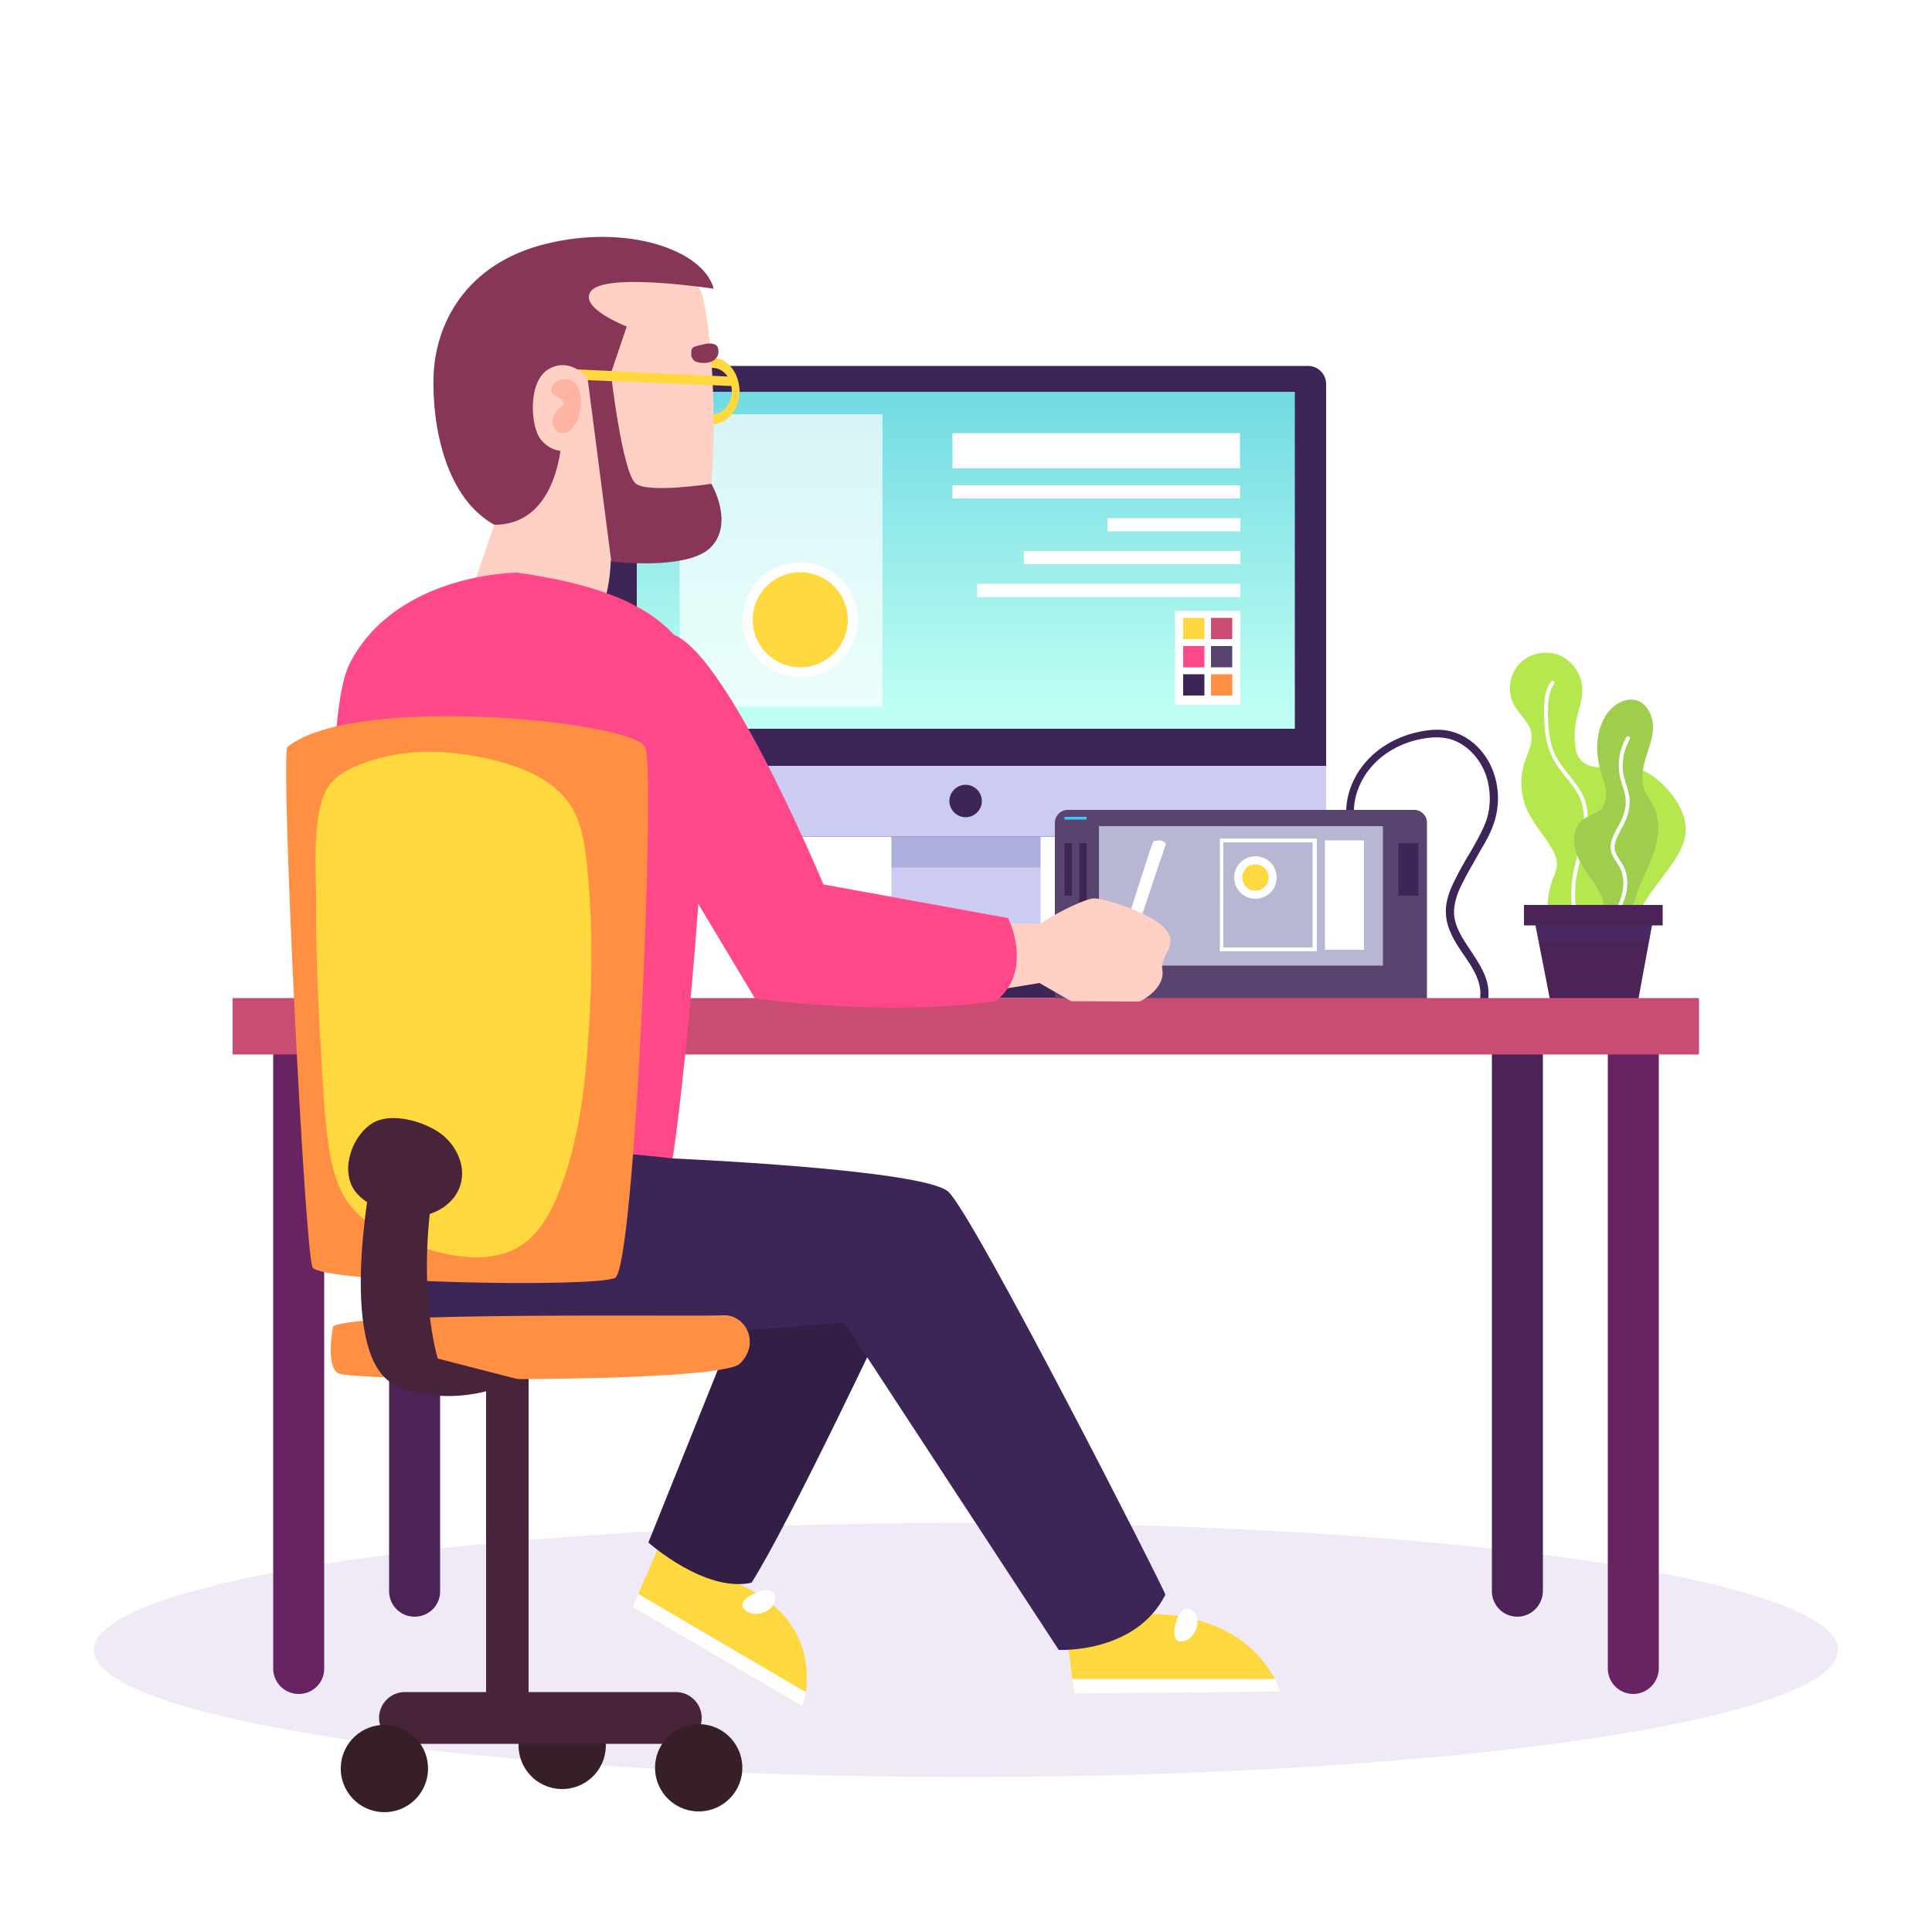 <?xml version="1.0" encoding="utf-8"?>
<!-- Generator: Adobe Illustrator 24.0.1, SVG Export Plug-In . SVG Version: 6.00 Build 0)  -->
<svg version="1.1" id="Layer_1" xmlns="http://www.w3.org/2000/svg" xmlns:xlink="http://www.w3.org/1999/xlink" x="0px" y="0px"
	 viewBox="0 0 500 500" style="enable-background:new 0 0 500 500;" xml:space="preserve">
<style type="text/css">
	.st0{fill:#FFFFFF;}
	.st1{fill:#B5E84F;}
	.st2{fill:#9FCD4D;}
	.st3{fill:#4C2357;}
	.st4{opacity:0.2;clip-path:url(#SVGID_2_);fill:#3D3D91;enable-background:new    ;}
	.st5{opacity:0.1;fill:#6031A2;enable-background:new    ;}
	.st6{fill:#3D2558;}
	.st7{fill:#CCCCF2;}
	.st8{opacity:0.2;clip-path:url(#SVGID_4_);fill:#3D3D91;enable-background:new    ;}
	.st9{clip-path:url(#SVGID_6_);fill:#CCCCF2;}
	.st10{clip-path:url(#SVGID_8_);fill:url(#SVGID_9_);}
	.st11{clip-path:url(#SVGID_11_);fill:#3D2558;}
	.st12{opacity:0.7;clip-path:url(#SVGID_13_);fill:#FFFFFF;enable-background:new    ;}
	.st13{clip-path:url(#SVGID_15_);fill:#FFFFFF;}
	.st14{clip-path:url(#SVGID_17_);fill:#FFFFFF;}
	.st15{clip-path:url(#SVGID_19_);fill:#FFFFFF;}
	.st16{clip-path:url(#SVGID_21_);fill:#FFFFFF;}
	.st17{clip-path:url(#SVGID_23_);fill:#FFFFFF;}
	.st18{clip-path:url(#SVGID_25_);fill:#FFFFFF;}
	.st19{clip-path:url(#SVGID_27_);fill:#FFFFFF;}
	.st20{clip-path:url(#SVGID_29_);fill:#FFD83F;}
	.st21{fill:#682363;}
	.st22{fill:#594470;}
	.st23{opacity:0.7;fill:#DFE9FF;enable-background:new    ;}
	.st24{fill:#3DC7FF;}
	.st25{fill:#FFD83F;}
	.st26{fill:#CA4C72;}
	.st27{fill:#FF4889;}
	.st28{fill:#FF9043;}
	.st29{clip-path:url(#SVGID_31_);fill:#FFFFFF;}
	.st30{fill:#331E46;}
	.st31{fill:#D6D6F5;}
	.st32{fill:#FFD0C4;}
	.st33{clip-path:url(#SVGID_33_);fill:#FFFFFF;}
	.st34{fill:#883657;}
	.st35{fill:#FFB3A3;}
	.st36{clip-path:url(#SVGID_35_);fill:#FFD83F;}
	.st37{fill:#48243A;}
	.st38{fill:#371F2A;}
</style>
<g id="BACKGROUND">
	<rect id="XMLID_1_" y="0" class="st0" width="500" height="500"/>
</g>
<g id="OBJECTS">
	<g>
		<g>
			<path class="st1" d="M405.4,248.6c-4.7-5.6-6.2-13.8-3.7-20.7c0.6-1.6,1.4-3.2,1.2-4.9c-0.1-1.1-0.6-2.1-1.1-3.1
				c-2.1-3.7-5.2-6.9-6.8-10.8c-1.5-3.6-1.7-7.8-0.5-11.6c0.8-2.6,2.3-5.2,1.8-7.9c-0.6-2.8-3.1-4.7-4.5-7.2
				c-1.8-3.3-1.2-7.7,1.3-10.5c2.5-2.8,6.8-3.7,10.3-2.4c3.5,1.4,6,5,6.1,8.7c0.1,2.7-0.9,5.3-1.5,7.9c-0.5,2.3-0.6,4.6-0.3,6.9
				c0.1,1.1,0.3,2.2,1,3.2c1.2,1.8,3.5,2.4,5.6,2.4c2.1,0,4.2-0.5,6.3-0.4c4.5,0.2,8.5,3.2,11.4,6.6c2.6,3.1,4.7,7,4.2,11.1
				c-0.3,2.2-1.3,4.3-2.5,6.2c-3.6,5.7-8.8,10.7-10.7,17.2c-0.7,2.4-0.8,4.9-2,7c-1.7,3.3-5.6,5.2-9.3,4.6"/>
			<path class="st0" d="M408,240.6c-0.2,0-0.4-0.2-0.5-0.4c-0.9-5.1-1.1-9-0.6-12.7c0.3-2.2,0.9-4.3,1.4-6.4c0.3-1.3,0.7-2.6,1-3.9
				c0.9-4.1,0.8-7.4-0.2-10.1c-0.8-2.2-2.3-4-3.8-5.9c-1.2-1.5-2.4-3-3.3-4.7c-2.1-3.9-2.4-8.5-2.4-12.4c0-2.7,0.2-5.5,1.8-7.7
				c0.2-0.2,0.5-0.3,0.7-0.1c0.2,0.2,0.3,0.5,0.1,0.7c-1.5,2-1.6,4.7-1.6,7.1c0,3.8,0.2,8.2,2.2,11.9c0.9,1.6,2.1,3.1,3.2,4.5
				c1.5,1.9,3.1,3.8,4,6.1c1.1,2.9,1.2,6.3,0.3,10.6c-0.3,1.3-0.6,2.7-1,4c-0.5,2-1.1,4.1-1.4,6.2c-0.5,3.5-0.3,7.3,0.6,12.3
				C408.6,240.3,408.4,240.6,408,240.6C408.1,240.6,408,240.6,408,240.6z"/>
			<path class="st2" d="M412,227.7c-1.7-2.4-3.5-4.8-4.3-7.7c-0.8-2.8-0.3-6.3,2.1-8c1.4-1,3.3-1.4,4.5-2.6c1.2-1.2,1.5-3.1,1.3-4.8
				c-0.2-1.7-0.9-3.3-1.3-4.9c-1.4-4.6-1.4-9.7,0.9-13.9c1.7-3.2,5.5-5.7,8.8-4.4c2.5,1.1,3.8,4.1,3.8,6.8s-1.1,5.4-1.9,8
				s-1.3,5.5-0.4,8.1c0.6,1.6,1.8,3,2.5,4.6c1.6,3.2,1.4,7.1,0.4,10.5s-2.7,6.7-4.1,10c-1.1,2.5-4.3,14.9-7.9,12.7
				c-2.5-1.5-1-4.4-1.1-6.5C415.2,232.8,413.6,230.1,412,227.7z"/>
			<path class="st0" d="M417.5,238.3c-0.1,0-0.2,0-0.2-0.1c-0.2-0.1-0.3-0.4-0.2-0.7c1.1-2.1,2.2-4.1,2.7-6.3
				c0.6-2.4,0.4-4.7-0.5-6.5c-0.3-0.5-0.6-1-0.9-1.5c-0.6-0.9-1.3-1.9-1.5-3.1c-0.4-2.1,0.7-4.1,1.7-5.9c0.2-0.3,0.3-0.6,0.5-0.9
				c1.3-2.4,1.8-4.7,1.6-6.7c-0.1-1.1-0.4-2.1-0.8-3.2c-0.2-0.7-0.4-1.4-0.6-2.1c-0.8-3.6-0.2-7.4,1.6-10.5c0.1-0.2,0.4-0.3,0.7-0.2
				c0.2,0.1,0.3,0.4,0.2,0.7c-1.7,2.9-2.3,6.5-1.5,9.8c0.2,0.7,0.4,1.3,0.6,2c0.3,1.1,0.7,2.2,0.8,3.4c0.2,2.2-0.3,4.7-1.7,7.3
				c-0.2,0.3-0.3,0.6-0.5,0.9c-0.9,1.7-1.9,3.5-1.6,5.2c0.2,1,0.7,1.8,1.3,2.7c0.3,0.5,0.7,1,1,1.6c1,2,1.2,4.6,0.6,7.2
				c-0.6,2.3-1.6,4.4-2.8,6.6C417.8,238.2,417.7,238.3,417.5,238.3z"/>
			<g>
				<g>
					<polygon id="XMLID_70_" class="st3" points="396.7,236 402.5,265.7 422.7,265.7 428.1,236.4 					"/>
				</g>
				<g>
					<defs>
						<polygon id="SVGID_1_" points="396.7,236 402.5,265.7 422.7,265.7 428.1,236.4 						"/>
					</defs>
					<clipPath id="SVGID_2_">
						<use xlink:href="#SVGID_1_"  style="overflow:visible;"/>
					</clipPath>
					<rect x="390.7" y="228.1" class="st4" width="44.6" height="15.6"/>
				</g>
			</g>
			<rect x="394.4" y="234.2" class="st3" width="35.9" height="5.3"/>
		</g>
		<ellipse class="st5" cx="250" cy="427" rx="225.7" ry="32.9"/>
		<rect x="195.5" y="243.9" class="st6" width="109.1" height="14.4"/>
		<g>
			<g>
				<rect id="XMLID_69_" x="230.7" y="209.8" class="st7" width="38.6" height="29.2"/>
			</g>
			<g>
				<defs>
					<rect id="SVGID_3_" x="230.7" y="209.8" width="38.6" height="29.2"/>
				</defs>
				<clipPath id="SVGID_4_">
					<use xlink:href="#SVGID_3_"  style="overflow:visible;"/>
				</clipPath>
				<rect x="216.7" y="188.6" class="st8" width="72.7" height="35.9"/>
			</g>
		</g>
		<g>
			<g>
				<path id="XMLID_68_" class="st6" d="M338.4,216.5H161.6c-2.6,0-4.7-2.1-4.7-4.7V99.4c0-2.6,2.1-4.7,4.7-4.7h176.9
					c2.6,0,4.7,2.1,4.7,4.7v112.4C343.2,214.4,341,216.5,338.4,216.5z"/>
			</g>
			<g>
				<defs>
					<path id="SVGID_5_" d="M338.4,216.5H161.6c-2.6,0-4.7-2.1-4.7-4.7V99.4c0-2.6,2.1-4.7,4.7-4.7h176.9c2.6,0,4.7,2.1,4.7,4.7
						v112.4C343.2,214.4,341,216.5,338.4,216.5z"/>
				</defs>
				<clipPath id="SVGID_6_">
					<use xlink:href="#SVGID_5_"  style="overflow:visible;"/>
				</clipPath>
				<rect x="147.7" y="198.2" class="st9" width="202.5" height="36.7"/>
			</g>
			<g>
				<defs>
					<path id="SVGID_7_" d="M338.4,216.5H161.6c-2.6,0-4.7-2.1-4.7-4.7V99.4c0-2.6,2.1-4.7,4.7-4.7h176.9c2.6,0,4.7,2.1,4.7,4.7
						v112.4C343.2,214.4,341,216.5,338.4,216.5z"/>
				</defs>
				<clipPath id="SVGID_8_">
					<use xlink:href="#SVGID_7_"  style="overflow:visible;"/>
				</clipPath>
				
					<linearGradient id="SVGID_9_" gradientUnits="userSpaceOnUse" x1="249.94" y1="315.232" x2="249.94" y2="416.243" gradientTransform="matrix(1 0 0 -1 0 499.89)">
					<stop  offset="0" style="stop-color:#BFFFF3"/>
					<stop  offset="1" style="stop-color:#61D2DF"/>
				</linearGradient>
				<rect x="164.8" y="101.4" class="st10" width="170.3" height="87.2"/>
			</g>
			<g>
				<defs>
					<path id="SVGID_10_" d="M338.4,216.5H161.6c-2.6,0-4.7-2.1-4.7-4.7V99.4c0-2.6,2.1-4.7,4.7-4.7h176.9c2.6,0,4.7,2.1,4.7,4.7
						v112.4C343.2,214.4,341,216.5,338.4,216.5z"/>
				</defs>
				<clipPath id="SVGID_11_">
					<use xlink:href="#SVGID_10_"  style="overflow:visible;"/>
				</clipPath>
				<path class="st11" d="M254.1,207.3c0,2.3-1.9,4.2-4.2,4.2s-4.2-1.9-4.2-4.2s1.9-4.2,4.2-4.2S254.1,205,254.1,207.3z"/>
			</g>
			<g>
				<defs>
					<path id="SVGID_12_" d="M338.4,216.5H161.6c-2.6,0-4.7-2.1-4.7-4.7V99.4c0-2.6,2.1-4.7,4.7-4.7h176.9c2.6,0,4.7,2.1,4.7,4.7
						v112.4C343.2,214.4,341,216.5,338.4,216.5z"/>
				</defs>
				<clipPath id="SVGID_13_">
					<use xlink:href="#SVGID_12_"  style="overflow:visible;"/>
				</clipPath>
				<rect x="175.9" y="107.2" class="st12" width="52.5" height="75.7"/>
			</g>
			<g>
				<defs>
					<path id="SVGID_14_" d="M338.4,216.5H161.6c-2.6,0-4.7-2.1-4.7-4.7V99.4c0-2.6,2.1-4.7,4.7-4.7h176.9c2.6,0,4.7,2.1,4.7,4.7
						v112.4C343.2,214.4,341,216.5,338.4,216.5z"/>
				</defs>
				<clipPath id="SVGID_15_">
					<use xlink:href="#SVGID_14_"  style="overflow:visible;"/>
				</clipPath>
				<rect x="246.5" y="112.1" class="st13" width="74.4" height="9.1"/>
			</g>
			<g>
				<defs>
					<path id="SVGID_16_" d="M338.4,216.5H161.6c-2.6,0-4.7-2.1-4.7-4.7V99.4c0-2.6,2.1-4.7,4.7-4.7h176.9c2.6,0,4.7,2.1,4.7,4.7
						v112.4C343.2,214.4,341,216.5,338.4,216.5z"/>
				</defs>
				<clipPath id="SVGID_17_">
					<use xlink:href="#SVGID_16_"  style="overflow:visible;"/>
				</clipPath>
				<rect x="304.1" y="158.1" class="st14" width="16.9" height="24.3"/>
			</g>
			<g>
				<defs>
					<path id="SVGID_18_" d="M338.4,216.5H161.6c-2.6,0-4.7-2.1-4.7-4.7V99.4c0-2.6,2.1-4.7,4.7-4.7h176.9c2.6,0,4.7,2.1,4.7,4.7
						v112.4C343.2,214.4,341,216.5,338.4,216.5z"/>
				</defs>
				<clipPath id="SVGID_19_">
					<use xlink:href="#SVGID_18_"  style="overflow:visible;"/>
				</clipPath>
				<rect x="246.5" y="125.6" class="st15" width="74.4" height="3.4"/>
			</g>
			<g>
				<defs>
					<path id="SVGID_20_" d="M338.4,216.5H161.6c-2.6,0-4.7-2.1-4.7-4.7V99.4c0-2.6,2.1-4.7,4.7-4.7h176.9c2.6,0,4.7,2.1,4.7,4.7
						v112.4C343.2,214.4,341,216.5,338.4,216.5z"/>
				</defs>
				<clipPath id="SVGID_21_">
					<use xlink:href="#SVGID_20_"  style="overflow:visible;"/>
				</clipPath>
				<rect x="286.6" y="134.1" class="st16" width="34.4" height="3.4"/>
			</g>
			<g>
				<defs>
					<path id="SVGID_22_" d="M338.4,216.5H161.6c-2.6,0-4.7-2.1-4.7-4.7V99.4c0-2.6,2.1-4.7,4.7-4.7h176.9c2.6,0,4.7,2.1,4.7,4.7
						v112.4C343.2,214.4,341,216.5,338.4,216.5z"/>
				</defs>
				<clipPath id="SVGID_23_">
					<use xlink:href="#SVGID_22_"  style="overflow:visible;"/>
				</clipPath>
				<rect x="265" y="142.6" class="st17" width="56" height="3.4"/>
			</g>
			<g>
				<defs>
					<path id="SVGID_24_" d="M338.4,216.5H161.6c-2.6,0-4.7-2.1-4.7-4.7V99.4c0-2.6,2.1-4.7,4.7-4.7h176.9c2.6,0,4.7,2.1,4.7,4.7
						v112.4C343.2,214.4,341,216.5,338.4,216.5z"/>
				</defs>
				<clipPath id="SVGID_25_">
					<use xlink:href="#SVGID_24_"  style="overflow:visible;"/>
				</clipPath>
				<rect x="252.9" y="151.1" class="st18" width="68.1" height="3.4"/>
			</g>
			<g>
				<defs>
					<path id="SVGID_26_" d="M339.6,107.2L214.6,232.3c-1.8,1.8-4.8,1.8-6.7,0l-79.5-79.5c-1.8-1.8-1.8-4.8,0-6.7L253.5,21
						c1.8-1.8,4.8-1.8,6.7,0l79.5,79.5C341.5,102.4,341.5,105.4,339.6,107.2z"/>
				</defs>
				<clipPath id="SVGID_27_">
					<use xlink:href="#SVGID_26_"  style="overflow:visible;"/>
				</clipPath>
				<ellipse class="st19" cx="207.1" cy="160.4" rx="14.9" ry="14.9"/>
			</g>
			<g>
				<defs>
					<path id="SVGID_28_" d="M339.6,107.2L214.6,232.3c-1.8,1.8-4.8,1.8-6.7,0l-79.5-79.5c-1.8-1.8-1.8-4.8,0-6.7L253.5,21
						c1.8-1.8,4.8-1.8,6.7,0l79.5,79.5C341.5,102.4,341.5,105.4,339.6,107.2z"/>
				</defs>
				<clipPath id="SVGID_29_">
					<use xlink:href="#SVGID_28_"  style="overflow:visible;"/>
				</clipPath>
				<ellipse class="st20" cx="207.1" cy="160.4" rx="12.3" ry="12.3"/>
			</g>
		</g>
		<g>
			<path class="st21" d="M77.3,438.4L77.3,438.4c-3.7,0-6.6-3-6.6-6.6V272.3c0-3.7,3-6.6,6.6-6.6l0,0c3.7,0,6.6,3,6.6,6.6v159.4
				C84,435.4,81,438.4,77.3,438.4z"/>
			<path class="st21" d="M422.7,438.4L422.7,438.4c-3.7,0-6.6-3-6.6-6.6V272.3c0-3.7,3-6.6,6.6-6.6l0,0c3.7,0,6.6,3,6.6,6.6v159.4
				C429.3,435.4,426.3,438.4,422.7,438.4z"/>
		</g>
		<g>
			<path class="st3" d="M107.3,418.4L107.3,418.4c-3.7,0-6.6-3-6.6-6.6V272.3c0-3.7,3-6.6,6.6-6.6l0,0c3.7,0,6.6,3,6.6,6.6v139.4
				C114,415.4,111,418.4,107.3,418.4z"/>
			<path class="st3" d="M392.7,418.4L392.7,418.4c-3.7,0-6.6-3-6.6-6.6V272.3c0-3.7,3-6.6,6.6-6.6l0,0c3.7,0,6.6,3,6.6,6.6v139.4
				C399.3,415.4,396.3,418.4,392.7,418.4z"/>
		</g>
		<g>
			<path class="st6" d="M364.2,272.4c-5.1,0-10.1-1.1-14.7-3.2l0.8-1.8c5.2,2.4,11,3.4,16.7,2.9c4.6-0.4,8.4-1.7,11.2-3.9
				c3.3-2.6,5.2-6.4,4.9-10c-0.3-3.4-2.2-6.3-4.3-9.3c-2.2-3.2-4.4-6.6-4.6-10.6c-0.2-3.3,1.1-6.4,2.4-8.9c1.2-2.5,2.6-4.9,4-7.2
				l0.8-1.4c1.3-2.3,2.5-4.5,3.3-6.8c1.2-3.6,1.1-7.6,0-11.2c-1.6-4.9-5.4-8.7-9.7-9.8c-2-0.5-4.3-0.5-7,0
				c-4.9,0.9-9.4,3.3-12.5,6.6c-3.4,3.6-5.3,8.3-5.1,12.9l-2,0.1c-0.2-5.1,1.9-10.3,5.7-14.3c3.4-3.6,8.3-6.2,13.6-7.2
				c3-0.6,5.6-0.6,7.9,0c5,1.3,9.3,5.5,11.1,11.1c1.3,4,1.3,8.4,0,12.4c-0.8,2.5-2.1,4.9-3.5,7.2l-0.8,1.4c-1.3,2.3-2.7,4.7-3.9,7.1
				c-1.2,2.3-2.3,5.1-2.2,8c0.2,3.4,2.2,6.4,4.3,9.5c2.1,3.2,4.3,6.4,4.6,10.3c0.3,4.3-1.8,8.8-5.7,11.8c-3.1,2.4-7.3,3.9-12.3,4.3
				C366.2,272.4,365.2,272.4,364.2,272.4z"/>
			<g>
				<path class="st22" d="M366,262.1h-89.7c-1.8,0-3.3-1.5-3.3-3.3v-45.9c0-1.8,1.5-3.3,3.3-3.3H366c1.8,0,3.3,1.5,3.3,3.3v45.9
					C369.3,260.6,367.9,262.1,366,262.1z"/>
				<rect x="284.4" y="213.8" class="st23" width="73.5" height="36.1"/>
				<rect x="275.5" y="218.2" class="st6" width="1.9" height="13.6"/>
				<rect x="361.9" y="218.2" class="st6" width="5.2" height="13.6"/>
				<rect x="279.3" y="218.2" class="st6" width="1.9" height="20.2"/>
				<rect x="275.5" y="211.4" class="st24" width="5.7" height="0.7"/>
			</g>
			<rect x="342.9" y="217.5" class="st0" width="10.1" height="28.3"/>
			<path class="st0" d="M340.8,246.2h-25.1V217h25.1V246.2z M316.6,245.2h23.1V218h-23.1V245.2z"/>
			<circle class="st0" cx="324.9" cy="227.1" r="5.5"/>
			<circle class="st25" cx="324.9" cy="227.1" r="3.4"/>
		</g>
		<rect x="60.2" y="258.3" class="st26" width="379.5" height="14.6"/>
		<rect x="306.2" y="159.9" class="st25" width="5.5" height="5.5"/>
		<rect x="313.4" y="159.9" class="st26" width="5.5" height="5.5"/>
		<rect x="306.2" y="167.2" class="st27" width="5.5" height="5.5"/>
		<rect x="313.4" y="167.2" class="st22" width="5.5" height="5.5"/>
		<rect x="306.2" y="174.5" class="st6" width="5.5" height="5.5"/>
		<rect x="313.4" y="174.5" class="st28" width="5.5" height="5.5"/>
		<g>
			<g>
				<g>
					<path id="XMLID_71_" class="st25" d="M170.8,399.6l-7.1,16.3l44,25.7c0,0,8.1-22.9-19.7-32.9"/>
				</g>
				<g>
					<defs>
						<path id="SVGID_30_" d="M170.8,399.6l-7.1,16.3l44,25.7c0,0,8.1-22.9-19.7-32.9"/>
					</defs>
					<clipPath id="SVGID_31_">
						<use xlink:href="#SVGID_30_"  style="overflow:visible;"/>
					</clipPath>
					<polygon class="st29" points="160.9,410 219.9,444.6 216.5,450.2 163.6,423.7 					"/>
				</g>
			</g>
			<path class="st30" d="M150.3,335.3l37.8,13.4l-20.3,50.5c0,0,14.7,13.1,26.7,10.4c9.7-15.2,36.2-71.5,36.2-71.5L150.3,335.3z"/>
			<path class="st31" d="M282.8,239h-65.6c-1.3,0-2.4,1.1-2.4,2.4l0,0c0,1.3,1.1,2.4,2.4,2.4h65.6c1.3,0,2.4-1.1,2.4-2.4l0,0
				C285.2,240.1,284.1,239,282.8,239z"/>
			<path class="st0" d="M289,247.1c0,0,8.8-28.1,9.5-29.4c3-0.7,3.2,0.8,3.2,0.8l-10,29.7L289,247.1z"/>
			<path class="st32" d="M252.9,238.6c0.2-0.1,15.1,0.6,16,0.6c5.8-3.7,12.3-6.7,14.3-6.7c2.3,0,14.6,3.6,18.3,7.8
				c3.8,4.4-1.3,6.8-0.7,10.5c0.9,5.3-5.9,8.4-5.9,8.4l-17.7-0.1l-8.2-4.7l-15.1,2.5L252.9,238.6z"/>
			<g>
				<g>
					<path id="XMLID_72_" class="st25" d="M276.5,426.5l1.5,11.8l53.3-0.5c0,0-6-22-38.5-20"/>
				</g>
				<g>
					<defs>
						<path id="SVGID_32_" d="M276.5,426.5l1.5,11.8l53.3-0.5c0,0-6-22-38.5-20"/>
					</defs>
					<clipPath id="SVGID_33_">
						<use xlink:href="#SVGID_32_"  style="overflow:visible;"/>
					</clipPath>
					<rect x="273.5" y="434.5" class="st33" width="63.4" height="13.1"/>
				</g>
			</g>
			<g>
				<path class="st27" d="M171.4,164c13.2-3.5,41.7,64.9,41.7,64.9l47.8,8.7c0,0,6.8,13.6-3.2,21.5c-28.9,4.1-62.3-0.7-62.3-0.7
					l-26.1-43.5C169.4,214.9,158.2,167.4,171.4,164z"/>
				<g>
					<path class="st32" d="M127.9,135.8l-7,20.5c0,0,18,5,33.4,4c4.8-7.7,3.7-20.4,3.7-20.4"/>
					<path class="st25" d="M184.4,92.6c-3.8,0-7,3.9-7,8.6c0,4.8,3.1,8.6,7,8.6c3.8,0,7-3.9,7-8.6C191.3,96.4,188.2,92.6,184.4,92.6
						z M184.4,107.2c-2.7,0-5-2.7-5-6s2.2-6,5-6s5,2.7,5,6S187.1,107.2,184.4,107.2z"/>
					<path class="st32" d="M121.9,87.5c-4.7,7.1-9.1,40.9,7.1,49.2c28.1,14.6,51.9,6.1,51.9,6.1c5.9-17.3,3.9-55.7,0.8-66.6
						C178.7,65.4,137.9,62.9,121.9,87.5z"/>
					<path class="st34" d="M178.9,92c0.1,0.6,0.5,1.3,1.2,1.6c0.4,0.2,0.9,0.2,1.3,0.3c1.1,0.1,2.2,0,3.1-0.5c1.2-0.7,1.6-1.9,1.4-3
						c-0.1-0.3-0.2-0.7-0.4-0.9c-0.3-0.4-0.9-0.5-1.5-0.6c-0.6,0-1.2,0-1.8,0.2c-0.8,0.2-2.3,0.4-2.9,0.9
						C178.8,90.4,178.9,91.5,178.9,92z"/>
					<path class="st34" d="M158.1,96.6c0,0,3,26.1,6.5,28.6c3.5,2.5,19.5,0,19.5,0s5.9,10,0,16.3c-5.9,6.3-25.9,3.8-25.9,3.8
						l-6.3-48.7L158.1,96.6L158.1,96.6z"/>
					<path class="st34" d="M158.1,96.6l4.1-12.1c0,0-12.5-4.8-9.3-9.1s23.8-1.8,31.8-0.7c-2.7-10-22.3-16.8-43.4-11.6
						s-28.7,21.1-29.1,34.3s3.3,31.7,15.8,38.4c17,0,17.4-22.9,17.4-22.9l1.9-14.4L158.1,96.6z"/>
					<polygon class="st25" points="147.2,95.5 189.4,97.5 189.4,99.9 149.8,98.3 					"/>
					<path class="st32" d="M152,97.8c0,0-4.2-5.4-9.8-2.4c-5.7,3-5,15-2.2,18.4c4.2,5,9.5,2.1,9.5,2.1"/>
				</g>
				<path class="st27" d="M133.9,148.2c0,0-31.1,0-43.3,23.3c-9.9,19.1,0,126.9,0,126.9s56.8,12.4,83.5,1.3c3.3-21,12-110.9,6.7-125
					C175.4,160.7,162.8,152.3,133.9,148.2z"/>
			</g>
			<path class="st6" d="M90.6,298.4c0,0-9.1,37.2,21.4,44.3s106.5-0.5,106.5-0.5L274,427c0,0,19.9,1,27.6-14.3
				c-0.2-1.3-49.7-98.5-56.2-104.3s-71.3-8.6-71.3-8.6S110.6,292.3,90.6,298.4z"/>
			<path class="st35" d="M143,99.8c-0.4,0.6-0.5,1.5-0.1,2.1c0.4,0.5,1.1,0.7,1.7,1s1.2,0.8,1.2,1.4c0,0.6-0.5,1-1,1.4
				c-1,0.9-1.8,2.1-1.8,3.5c0,1.3,0.9,2.7,2.2,2.9c1,0.2,2.1-0.4,2.8-1.2c2.5-2.5,2.6-6.5,1.9-9.8C149.4,97.9,145,96.9,143,99.8z"/>
			<g>
				<g>
					<g>
						<path id="XMLID_73_" class="st28" d="M74.4,193.3c-1.9,1.5,4.4,130.7,6.5,134.7s73.2,5.3,78.3,2.7
							c5.1-2.7,10.5-130.8,7.8-137.3C164.4,186.7,91.7,179.3,74.4,193.3z"/>
					</g>
					<g>
						<defs>
							<path id="SVGID_34_" d="M74.4,193.3c-1.9,1.5,4.4,130.7,6.5,134.7s73.2,5.3,78.3,2.7c5.1-2.7,10.5-130.8,7.8-137.3
								C164.4,186.7,91.7,179.3,74.4,193.3z"/>
						</defs>
						<clipPath id="SVGID_35_">
							<use xlink:href="#SVGID_34_"  style="overflow:visible;"/>
						</clipPath>
						<path class="st36" d="M82.7,265.7c0.5,9.2,0.9,18.3,1.9,27.5c0.8,6.7,2,13.7,6.2,19c4,5,10.1,7.7,16.2,9.9
							c9.4,3.3,20.6,5.5,28.6-0.3c4.3-3.1,6.9-8,8.9-12.9c5.4-13.4,7-28.1,7.9-42.5c0.9-14.5,1-29.2-0.6-43.6
							c-0.6-5-1.4-10.1-4.1-14.3c-4.2-6.6-12.1-9.8-19.6-11.7c-8.5-2.1-17.6-3-26.3-1.4c-5.7,1.1-15,3.7-17.6,9.5
							c-3.6,7.8-2.3,20.6-2.4,29.1C81.7,244.5,82.2,255.1,82.7,265.7z"/>
					</g>
				</g>
				<rect x="125.8" y="352" class="st37" width="11" height="88.2"/>
				<path class="st28" d="M86.2,343.3c0,0-2,10.1,1.3,12.1s98.5,2.8,104-2.5c5.4-5.3,1.4-12.9-4.5-12.5S90.9,339.4,86.2,343.3z"/>
				<path class="st37" d="M96,305c0,0-9.2,47,6.8,53.7c16,6.7,31.5-1.7,31.5-1.7l-21-5.4c0,0-5.6-17.7-1-45.4
					C104.1,297.3,96,305,96,305z"/>
				<path class="st37" d="M91.7,308c1.2,1.8,3.1,3.1,5,4.1c3.9,2.1,8.5,3.3,12.8,2.5c4.4-0.8,8.5-3.8,9.7-8.1
					c1.4-4.8-1.1-10.1-5.1-13.1c-4.2-3.1-12.5-5.6-17.4-2.9C91.2,293.6,88,302.6,91.7,308z"/>
				
					<ellipse transform="matrix(0.23 -0.973 0.973 0.23 -327.399 489.513)" class="st38" cx="145.6" cy="451.6" rx="11.3" ry="11.3"/>
				<path class="st37" d="M174.9,451.3h-70.1c-3.7,0-6.7-3-6.7-6.7l0,0c0-3.7,3-6.7,6.7-6.7h70.1c3.7,0,6.7,3,6.7,6.7l0,0
					C181.6,448.3,178.6,451.3,174.9,451.3z"/>
				
					<ellipse transform="matrix(0.23 -0.973 0.973 0.23 -368.669 449.359)" class="st38" cx="99.6" cy="457.6" rx="11.3" ry="11.3"/>
				
					<ellipse transform="matrix(0.16 -0.987 0.987 0.16 -299.773 562.833)" class="st38" cx="180.9" cy="457.6" rx="11.3" ry="11.3"/>
			</g>
			<path class="st30" d="M172.3,402.4"/>
		</g>
		<path class="st0" d="M192.9,413.9c-0.5,0.5-0.9,1.2-0.7,1.9c0.1,0.4,0.4,0.6,0.6,0.9c1.6,1.4,4.2,1.2,6,0c1-0.7,1.8-1.7,1.8-2.9
			C200.7,409.4,194.3,412.4,192.9,413.9z"/>
		<path class="st0" d="M303.9,422.9c0.1,0.7,0.3,1.5,1,1.8c0.3,0.2,0.7,0.1,1.1,0.1c2.1-0.3,3.6-2.4,3.9-4.5c0.1-1.2-0.1-2.5-1-3.3
			C305.5,414.1,303.7,420.8,303.9,422.9z"/>
	</g>
</g>
</svg>
